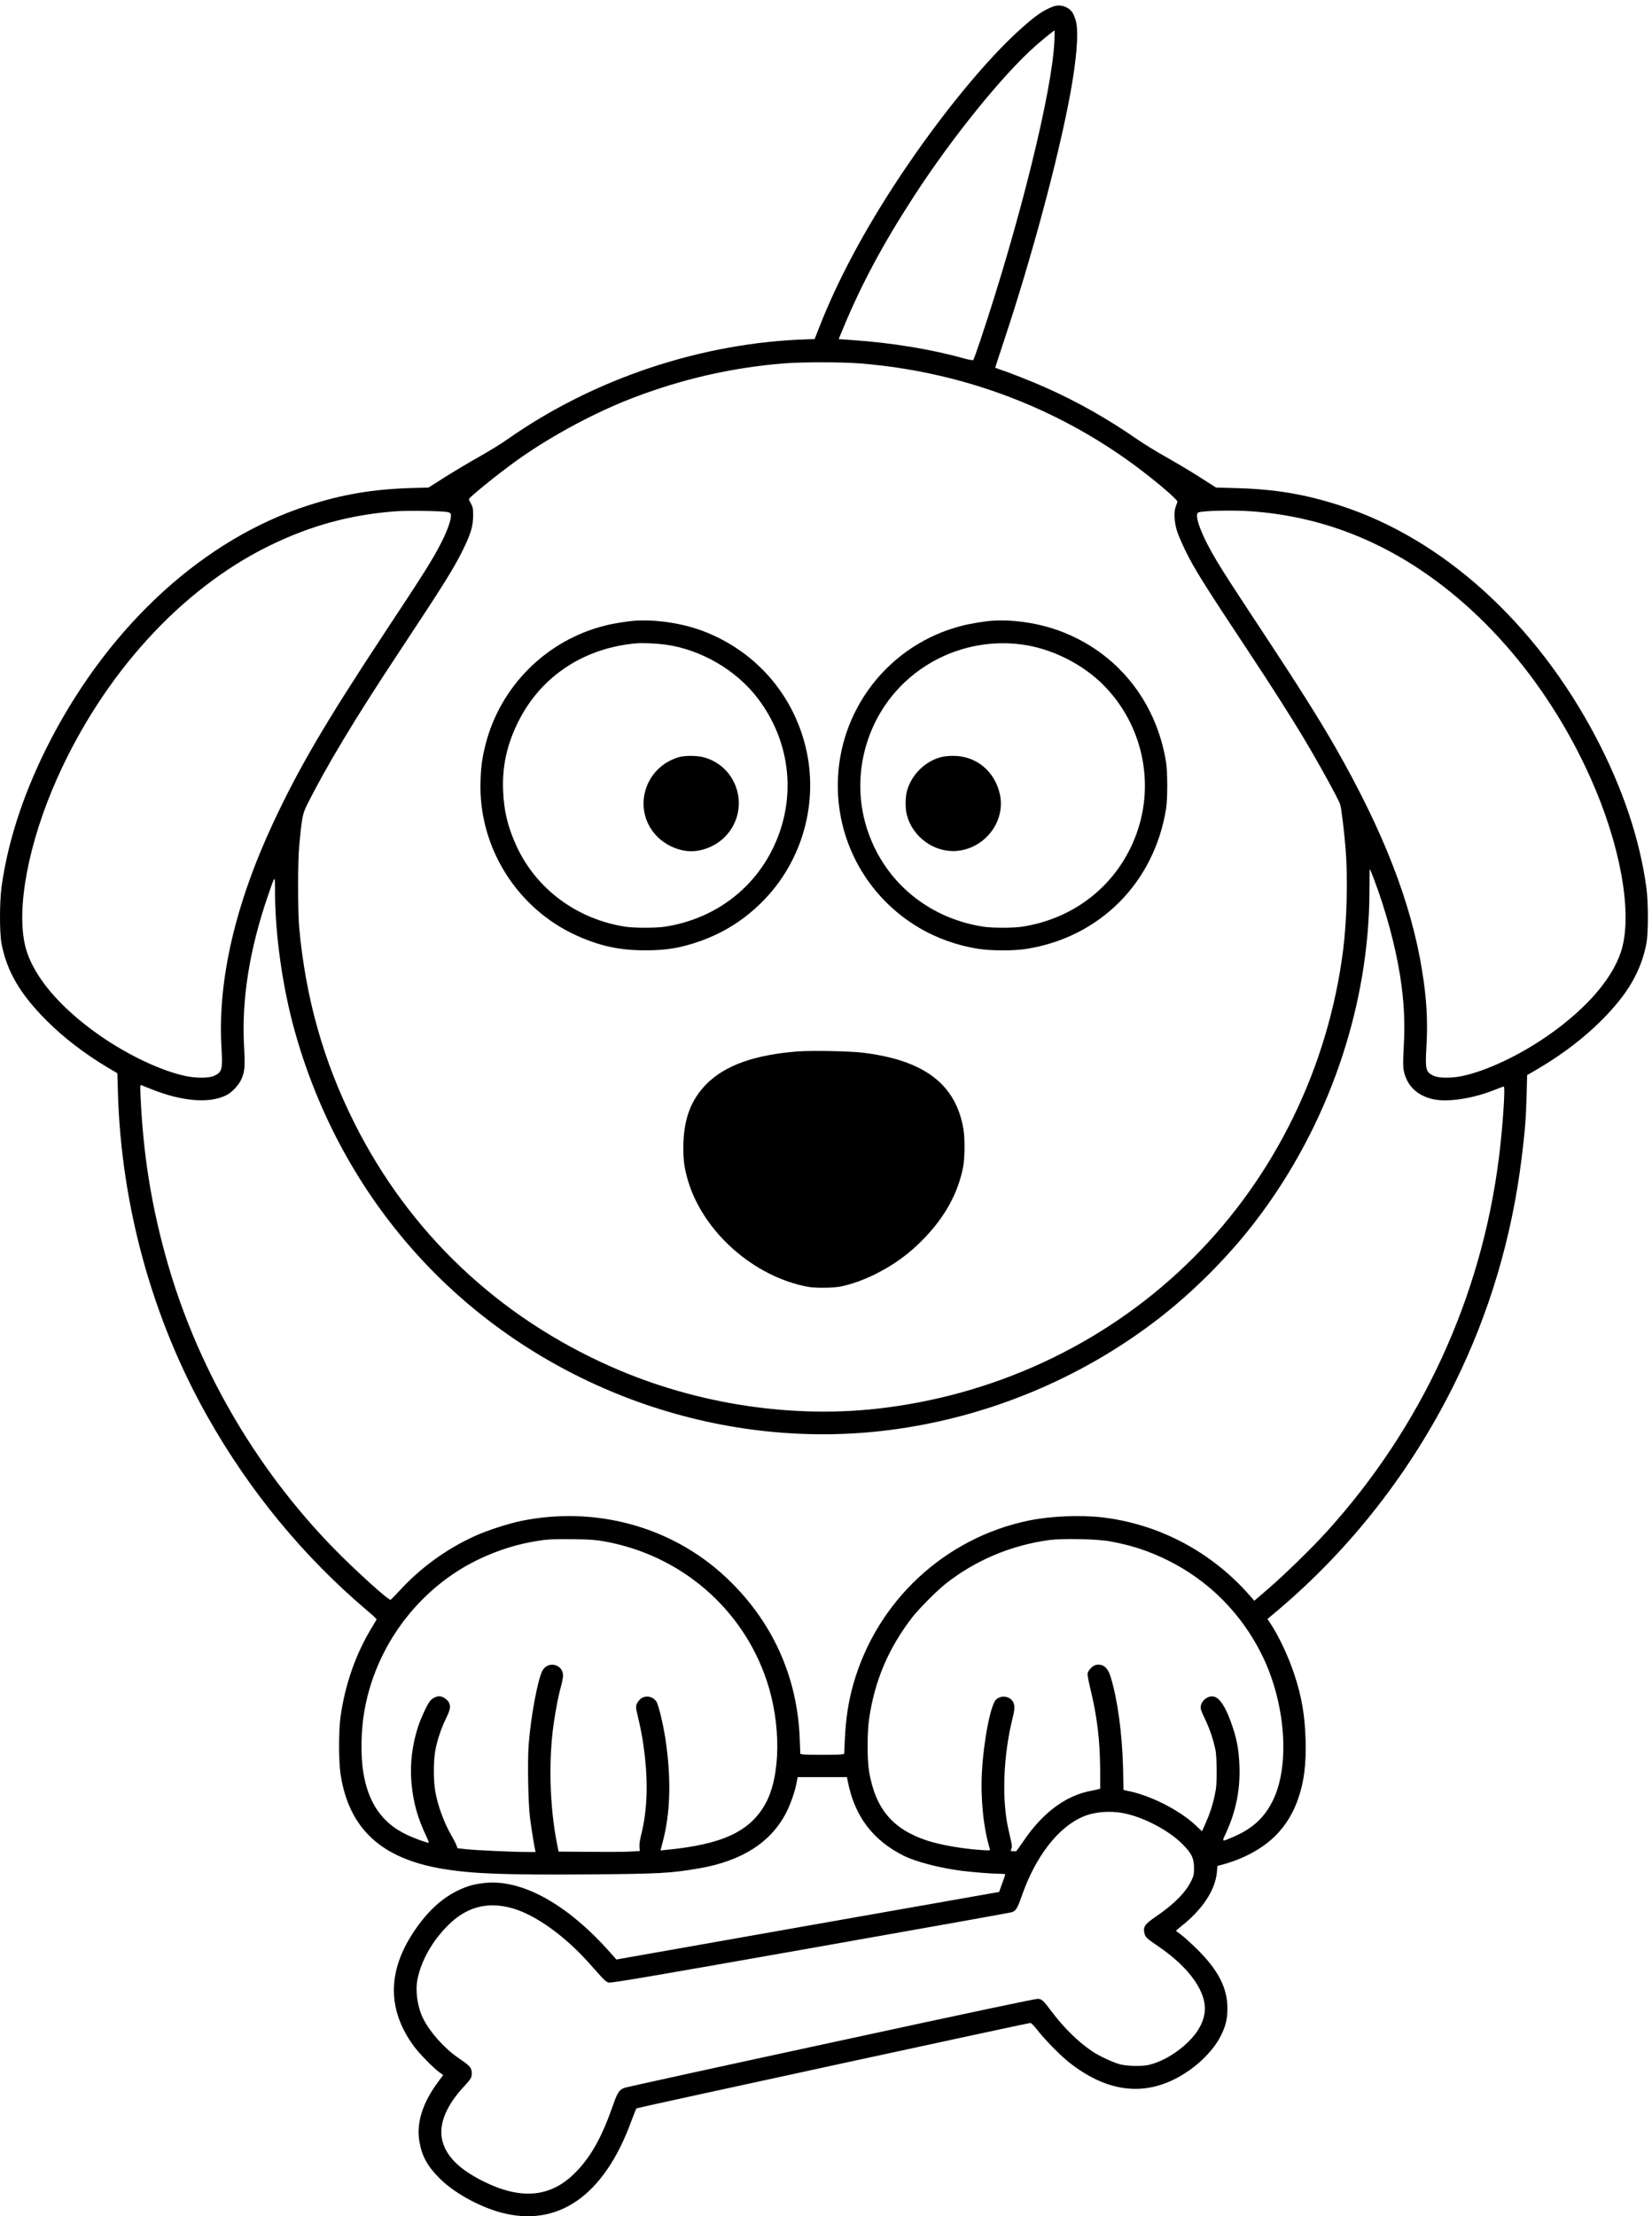 <?xml version="1.0" standalone="no"?>
<!DOCTYPE svg PUBLIC "-//W3C//DTD SVG 20010904//EN"
 "http://www.w3.org/TR/2001/REC-SVG-20010904/DTD/svg10.dtd">
<svg version="1.0" xmlns="http://www.w3.org/2000/svg"
 width="1967.97pt" height="2639.73pt" viewBox="0 0 1967.97 2639.73"
 preserveAspectRatio="xMidYMid meet">
<g transform="translate(-0.515,2639.851) rotate(-360.00) scale(0.095,-0.095)"
fill="#000000" stroke="none">
<path d="M13209 27705 c-120 -45 -217 -112 -398 -274 -441 -393 -1026 -1108
-1533 -1874 -430 -649 -771 -1287 -998 -1869 l-60 -152 -78 -2 c-1328 -38
-2690 -491 -3779 -1258 -69 -49 -224 -144 -344 -212 -120 -67 -313 -182 -429
-255 l-211 -134 -219 -6 c-481 -15 -862 -79 -1296 -220 -1289 -416 -2457
-1475 -3210 -2911 -333 -636 -546 -1268 -629 -1869 -26 -189 -26 -580 0 -714
67 -347 234 -632 563 -961 213 -214 479 -418 762 -587 l127 -75 7 -244 c42
-1422 432 -2836 1121 -4057 529 -939 1210 -1765 2015 -2445 61 -51 109 -96
108 -101 -1 -4 -29 -51 -61 -104 -199 -328 -331 -702 -390 -1107 -26 -178 -26
-574 0 -738 106 -676 509 -1049 1273 -1178 373 -63 768 -78 1821 -71 907 7
1051 15 1407 77 534 94 894 325 1086 697 53 103 112 271 131 378 l13 68 309 0
309 0 11 -57 c85 -432 312 -734 699 -928 154 -77 451 -154 729 -190 154 -19
386 -37 479 -37 37 0 67 -4 67 -8 0 -5 -18 -56 -39 -114 l-38 -106 -2400 -423
-2399 -424 -74 83 c-539 611 -1113 929 -1582 876 -127 -14 -204 -35 -313 -85
-215 -99 -401 -270 -570 -523 -335 -500 -335 -984 0 -1439 65 -89 244 -272
318 -325 l49 -35 -62 -84 c-198 -266 -277 -518 -236 -752 31 -181 100 -307
252 -459 175 -176 483 -349 755 -425 723 -202 1306 201 1649 1139 32 85 61
159 66 163 9 8 4913 1071 4940 1071 9 0 47 -38 84 -86 91 -118 289 -320 397
-406 449 -355 889 -428 1319 -217 256 126 488 344 592 557 58 120 77 200 78
331 0 258 -113 481 -381 746 -79 77 -170 160 -203 183 -33 23 -60 45 -60 48 0
3 27 26 60 52 268 210 431 455 452 682 l7 79 37 9 c281 73 522 202 689 368
129 129 224 284 286 465 75 217 102 436 93 743 -9 304 -50 540 -139 809 -75
229 -198 491 -305 650 l-34 51 135 114 c914 773 1668 1741 2209 2834 440 888
722 1838 845 2846 41 332 53 486 61 783 l6 242 142 83 c296 174 569 382 790
603 329 329 495 614 563 961 26 134 26 525 -1 714 -83 601 -295 1233 -628
1869 -754 1436 -1921 2495 -3210 2911 -443 143 -816 206 -1312 219 l-245 7
-201 128 c-110 71 -300 184 -421 252 -122 68 -287 170 -368 226 -378 262 -758
476 -1170 658 -150 67 -446 183 -554 218 -31 10 -55 20 -55 21 0 2 51 159 114
349 345 1038 675 2266 825 3072 82 445 109 777 74 920 -10 41 -31 93 -48 116
-53 73 -154 103 -241 70z m18 -434 c-28 -632 -440 -2296 -934 -3767 -41 -121
-78 -225 -83 -230 -5 -6 -55 3 -127 23 -402 112 -898 193 -1375 226 l-186 13
61 147 c224 540 497 1050 882 1643 477 736 1117 1527 1528 1889 104 91 225
189 236 190 2 0 1 -60 -2 -134z m-2433 -4040 c1213 -98 2349 -507 3329 -1197
291 -205 656 -510 647 -539 -3 -10 -14 -39 -23 -64 -25 -66 -16 -200 21 -310
15 -46 60 -150 99 -231 119 -242 225 -411 812 -1298 257 -388 496 -763 659
-1033 189 -314 455 -796 473 -858 16 -54 51 -348 68 -559 29 -367 16 -897 -32
-1271 -187 -1463 -852 -2827 -1879 -3854 -1027 -1027 -2384 -1689 -3854 -1878
-1133 -147 -2363 36 -3438 510 -1425 628 -2540 1686 -3229 3063 -387 774 -609
1561 -690 2448 -18 195 -18 827 0 1018 33 359 42 405 99 520 237 474 604 1085
1140 1894 581 879 690 1053 810 1293 102 207 132 304 132 435 0 96 -3 110 -29
157 -24 42 -27 54 -16 65 119 113 434 362 638 505 419 293 944 573 1407 751
615 236 1237 379 1885 433 227 19 737 19 971 0z m-5174 -1864 c36 -10 40 -14
40 -47 0 -59 -50 -196 -120 -333 -109 -214 -205 -367 -721 -1147 -723 -1096
-1063 -1674 -1381 -2354 -481 -1026 -704 -1986 -656 -2825 17 -285 8 -317 -94
-363 -61 -28 -220 -29 -346 -3 -312 64 -736 265 -1098 519 -499 351 -828 745
-919 1100 -121 474 34 1300 395 2111 584 1310 1555 2376 2656 2917 517 254
1018 392 1585 435 155 12 605 5 659 -10z m10067 11 c822 -57 1579 -334 2273
-834 830 -597 1534 -1487 1994 -2519 362 -811 516 -1637 395 -2111 -91 -355
-420 -749 -919 -1100 -361 -254 -786 -455 -1097 -519 -127 -26 -285 -25 -346
3 -103 46 -111 78 -95 363 19 327 4 599 -54 958 -137 852 -486 1749 -1093
2809 -195 340 -467 772 -890 1412 -362 549 -486 739 -588 908 -191 315 -295
589 -234 615 54 22 424 31 654 15z m1544 -4604 c149 -391 269 -832 330 -1213
50 -320 65 -585 47 -895 -9 -174 -10 -250 -1 -296 35 -183 156 -309 348 -359
184 -49 513 -1 805 117 50 20 96 37 102 37 22 0 -14 -528 -62 -902 -222 -1749
-969 -3367 -2158 -4679 -185 -204 -528 -539 -734 -716 l-174 -150 -62 71
c-477 543 -1133 890 -1841 974 -274 32 -649 17 -918 -38 -1057 -215 -1911
-1009 -2207 -2052 -62 -218 -96 -441 -107 -705 l-8 -170 -31 -6 c-41 -8 -447
-8 -488 0 l-31 6 -7 185 c-29 790 -348 1489 -930 2033 -676 632 -1630 893
-2562 703 -157 -32 -427 -119 -574 -186 -364 -164 -693 -403 -962 -699 -51
-55 -97 -102 -103 -104 -25 -9 -449 375 -712 644 -998 1024 -1735 2306 -2110
3670 -182 660 -280 1281 -313 1994 -6 126 -5 150 8 145 8 -3 63 -25 123 -49
391 -157 731 -184 944 -78 70 35 153 123 187 196 45 99 50 157 36 414 -33 590
68 1223 304 1905 88 255 84 252 84 40 1 -542 94 -1200 247 -1749 326 -1169
931 -2212 1769 -3050 1490 -1487 3634 -2221 5702 -1952 1217 158 2386 643
3355 1390 436 336 872 772 1208 1208 923 1197 1443 2702 1443 4178 0 144 2
260 4 258 3 -3 25 -57 49 -120z m-9651 -8311 c956 -170 1734 -835 2039 -1744
184 -549 177 -1202 -17 -1549 -195 -348 -544 -509 -1250 -576 l-64 -6 24 92
c102 376 113 811 36 1316 -29 187 -87 425 -113 460 -54 74 -155 82 -213 16
-41 -47 -48 -79 -32 -145 46 -192 65 -290 83 -415 63 -434 54 -801 -26 -1122
-18 -73 -26 -125 -23 -159 l5 -51 -127 -7 c-70 -4 -299 -5 -510 -3 l-382 3
-18 89 c-95 473 -111 1071 -40 1538 27 182 58 337 89 449 14 50 25 109 25 131
0 146 -195 189 -261 57 -58 -116 -143 -572 -170 -919 -16 -204 -7 -730 16
-915 17 -135 53 -361 65 -410 l6 -25 -103 0 c-169 0 -630 21 -758 34 l-119 13
-13 37 c-7 20 -32 70 -56 111 -96 162 -177 381 -209 563 -24 130 -24 379 -1
509 24 133 73 279 134 405 58 117 64 159 31 213 -22 35 -77 68 -115 68 -37 0
-90 -28 -115 -60 -36 -45 -111 -206 -147 -313 -77 -231 -107 -482 -86 -712 23
-252 78 -448 197 -694 13 -29 22 -54 20 -57 -9 -8 -179 53 -275 99 -307 145
-481 394 -545 776 -35 210 -31 518 11 766 121 708 534 1341 1136 1742 277 183
617 322 945 384 189 36 260 41 533 38 214 -3 287 -8 393 -27z m6338 1 c271
-48 492 -121 731 -239 514 -255 922 -664 1180 -1185 293 -591 355 -1365 145
-1811 -105 -223 -258 -367 -504 -472 -149 -64 -145 -66 -93 45 125 271 180
539 171 832 -7 199 -27 323 -83 493 -77 237 -158 370 -236 389 -68 18 -152
-41 -166 -116 -6 -33 1 -57 56 -172 59 -125 98 -241 129 -385 8 -38 13 -138
14 -257 0 -164 -4 -212 -25 -309 -27 -128 -66 -243 -122 -367 l-37 -82 -78 73
c-188 179 -532 359 -807 423 l-99 22 -6 275 c-11 430 -66 845 -154 1138 -35
120 -96 171 -184 155 -41 -8 -95 -62 -106 -105 -4 -17 10 -95 36 -202 82 -333
119 -644 121 -1004 l1 -241 -26 -7 c-14 -4 -57 -14 -94 -21 -312 -58 -603
-275 -840 -626 -50 -73 -94 -133 -98 -132 -4 1 -21 2 -38 2 -30 0 -30 1 -19
31 12 33 13 28 -34 232 -89 377 -68 939 53 1419 24 96 25 146 5 186 -40 77
-150 94 -215 33 -69 -64 -156 -514 -178 -914 -18 -333 21 -704 100 -960 6 -19
1 -19 -108 -12 -235 15 -508 63 -675 117 -437 143 -653 400 -732 871 -24 145
-24 480 0 651 69 480 242 889 540 1276 85 109 304 330 417 420 375 297 820
485 1302 551 164 22 594 14 756 -15z m173 -3409 c249 -47 567 -213 741 -387
115 -115 146 -178 146 -300 0 -78 -4 -98 -32 -157 -71 -149 -219 -299 -451
-456 -131 -90 -155 -123 -141 -196 10 -56 26 -72 169 -169 409 -277 629 -597
586 -851 -23 -139 -112 -277 -259 -403 -140 -119 -287 -199 -433 -236 -82 -21
-271 -18 -363 5 -90 23 -262 103 -353 164 -175 118 -354 294 -505 494 -109
145 -121 157 -173 164 -28 3 -766 -153 -2591 -548 -1404 -303 -2572 -559
-2596 -568 -64 -24 -88 -59 -139 -205 -141 -404 -271 -641 -459 -839 -315
-332 -694 -370 -1186 -121 -300 152 -462 319 -504 522 -41 195 59 430 282 667
87 93 98 116 89 185 -7 51 -29 73 -171 170 -172 118 -351 318 -438 493 -68
137 -98 338 -71 480 44 234 181 481 379 680 233 236 495 307 807 221 295 -82
672 -353 985 -709 177 -200 191 -214 230 -224 28 -8 505 73 2526 430 1371 242
2506 445 2524 451 54 17 74 50 126 199 174 504 464 876 782 1005 139 56 326
71 493 39z"/>
<path d="M7975 20006 c-98 -6 -274 -34 -384 -62 -732 -183 -1311 -759 -1497
-1490 -42 -167 -57 -271 -63 -457 -29 -826 454 -1601 1210 -1941 289 -130 534
-183 855 -183 262 -1 447 30 682 113 302 106 555 266 783 493 509 508 717
1256 544 1954 -167 674 -650 1210 -1303 1450 -252 92 -567 139 -827 123z m367
-299 c448 -59 897 -319 1169 -679 385 -510 476 -1159 244 -1746 -238 -601
-760 -1012 -1413 -1113 -108 -17 -385 -17 -493 0 -610 94 -1120 472 -1368
1014 -110 241 -157 437 -167 699 -12 310 53 593 204 884 288 557 828 906 1483
957 66 5 241 -3 341 -16z"/>
<path d="M8526 18297 c-451 -125 -602 -677 -275 -1002 110 -109 275 -180 422
-180 147 0 313 70 419 177 329 330 179 887 -269 1003 -75 20 -229 21 -297 2z"/>
<path d="M12458 20006 c-97 -6 -273 -34 -383 -62 -920 -230 -1564 -1057 -1564
-2005 0 -730 381 -1401 1009 -1777 224 -135 493 -231 758 -271 160 -25 446
-25 600 0 921 147 1602 832 1750 1760 19 117 19 460 0 577 -123 772 -618 1384
-1335 1650 -255 95 -572 144 -835 128z m363 -299 c367 -49 753 -240 1017 -504
489 -489 653 -1220 419 -1867 -227 -628 -764 -1064 -1436 -1167 -115 -17 -369
-17 -483 0 -731 112 -1301 617 -1487 1318 -160 607 18 1267 463 1712 395 394
952 582 1507 508z"/>
<path d="M11803 18295 c-202 -54 -373 -226 -426 -430 -20 -79 -21 -213 0 -294
71 -277 343 -474 623 -452 357 29 619 372 543 712 -64 290 -300 482 -587 480
-53 0 -122 -7 -153 -16z"/>
<path d="M10020 14606 c-548 -41 -921 -173 -1156 -410 -199 -201 -289 -448
-290 -798 0 -167 13 -257 58 -411 191 -646 827 -1208 1506 -1333 99 -18 317
-15 415 5 139 30 281 81 428 154 238 118 431 260 616 452 261 272 421 564 485
888 22 111 24 357 5 476 -95 566 -492 868 -1267 961 -159 19 -629 28 -800 16z"/>
</g>
</svg>

